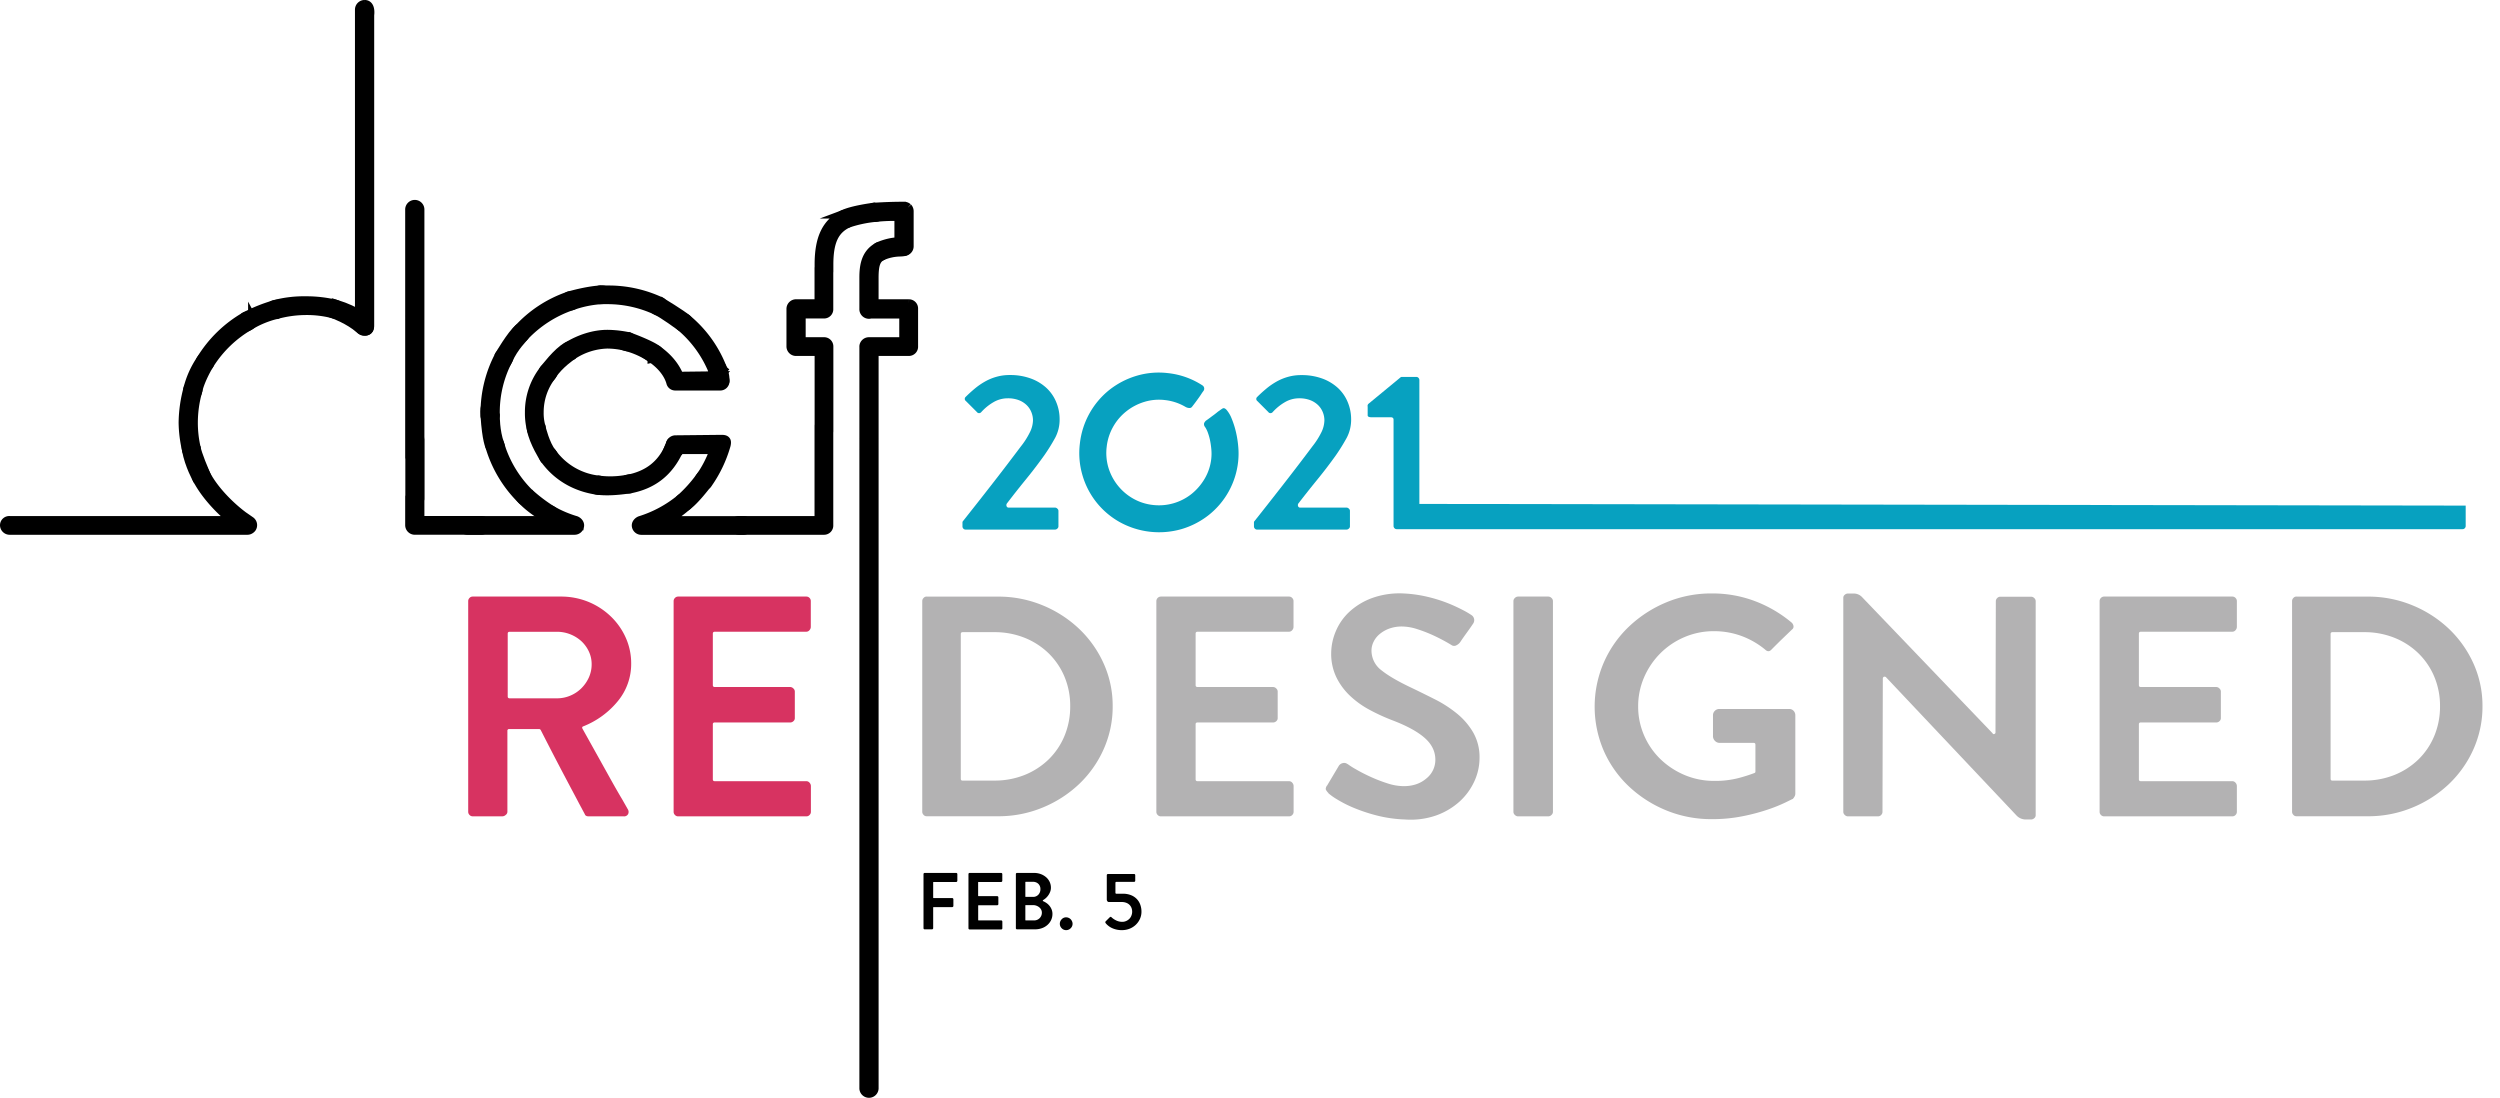 <svg id="Layer_1" data-name="Layer 1" xmlns="http://www.w3.org/2000/svg" viewBox="0 0 1489.27 654.14"><defs><style>.cls-1{fill:#d73361;}.cls-2{fill:#b3b2b3;}.cls-3{stroke:#000;stroke-miterlimit:10;stroke-width:5px;}.cls-4{fill:#07a1c0;}</style></defs><path class="cls-1" d="M278.91,358a2.58,2.58,0,0,1,.78-1.78,2.51,2.51,0,0,1,1.94-.84H334a43,43,0,0,1,16.34,3.08A42.61,42.61,0,0,1,363.64,367a40.22,40.22,0,0,1,9.05,12.72A37.19,37.19,0,0,1,376,395.24a34.77,34.77,0,0,1-7.88,22.35,50.63,50.63,0,0,1-20.53,15.05c-.78.25-1,.75-.58,1.49q9.92,17.78,15.37,27.59t8.17,14.3l3.5,6.17a2.91,2.91,0,0,1,.1,2.81,2.69,2.69,0,0,1-2.63,1.31H350.7c-1.29,0-2.07-.44-2.33-1.31l-3.31-6.17q-1.17-2.25-3.11-5.89t-4.77-9q-2.82-5.32-6.52-12.43t-8.56-16.65a1.15,1.15,0,0,0-1-.56H303.42a1,1,0,0,0-1.16,1.12v48.25a2.39,2.39,0,0,1-1,1.78,3,3,0,0,1-1.94.84H281.63a2.51,2.51,0,0,1-1.94-.84,2.6,2.6,0,0,1-.78-1.78Zm52.92,58a20.21,20.21,0,0,0,7.88-1.59,20.66,20.66,0,0,0,6.62-4.4,21.74,21.74,0,0,0,4.47-6.45,19.05,19.05,0,0,0,1.65-7.95,17.55,17.55,0,0,0-1.65-7.48,19.9,19.9,0,0,0-4.47-6.17,21.64,21.64,0,0,0-14.5-5.61H303.62c-.78,0-1.17.38-1.17,1.12v37.41c0,.74.39,1.12,1.17,1.12Z"/><path class="cls-1" d="M424.64,377.47v30.67c0,.75.39,1.12,1.17,1.12h44.94a2.66,2.66,0,0,1,1.85.85,2.47,2.47,0,0,1,.88,1.77v15.9a2.37,2.37,0,0,1-.88,1.87,2.79,2.79,0,0,1-1.85.74H425.81a1,1,0,0,0-1.17,1.13v32.72c0,.75.39,1.12,1.17,1.12h54.47a2.45,2.45,0,0,1,2,.94,2.93,2.93,0,0,1,.78,1.87v15.52a2.6,2.6,0,0,1-.78,1.78,2.55,2.55,0,0,1-2,.84H404a2.54,2.54,0,0,1-1.94-.84,2.6,2.6,0,0,1-.78-1.78V358a2.58,2.58,0,0,1,.78-1.78,2.54,2.54,0,0,1,1.94-.84h76.27a2.55,2.55,0,0,1,2,.84A2.58,2.58,0,0,1,483,358v15.52a2.93,2.93,0,0,1-.78,1.87,2.44,2.44,0,0,1-2,.93H425.81C425,376.35,424.64,376.73,424.64,377.47Z"/><path class="cls-2" d="M594.53,355.41A68.59,68.59,0,0,1,621,360.55a70.13,70.13,0,0,1,21.79,14,65.34,65.34,0,0,1,14.69,20.75,61,61,0,0,1,5.35,25.34,62,62,0,0,1-5.35,25.62,65,65,0,0,1-14.69,20.85,70.13,70.13,0,0,1-21.79,14,68.59,68.59,0,0,1-26.46,5.14H551.92a2.34,2.34,0,0,1-1.75-.84,2.6,2.6,0,0,1-.78-1.78V358a2.58,2.58,0,0,1,.78-1.78,2.34,2.34,0,0,1,1.75-.84ZM592.2,465a47.92,47.92,0,0,0,18.19-3.36,44,44,0,0,0,14.3-9.26,42.06,42.06,0,0,0,9.44-14,45.46,45.46,0,0,0,3.4-17.67,44.83,44.83,0,0,0-3.4-17.58,42.35,42.35,0,0,0-9.44-13.93,44,44,0,0,0-14.3-9.26,47.92,47.92,0,0,0-18.19-3.36H573.52c-.78,0-1.17.37-1.17,1.12v86.21c0,.75.39,1.12,1.17,1.12Z"/><path class="cls-2" d="M712.24,377.47v30.67c0,.75.39,1.12,1.17,1.12h45a2.66,2.66,0,0,1,1.84.85,2.44,2.44,0,0,1,.88,1.77v15.9a2.34,2.34,0,0,1-.88,1.87,2.78,2.78,0,0,1-1.84.74h-45a1,1,0,0,0-1.17,1.13v32.72c0,.75.39,1.12,1.17,1.12h54.48a2.42,2.42,0,0,1,1.94.94,2.93,2.93,0,0,1,.78,1.87v15.52a2.6,2.6,0,0,1-.78,1.78,2.51,2.51,0,0,1-1.94.84H691.62a2.55,2.55,0,0,1-2-.84,2.59,2.59,0,0,1-.77-1.78V358a2.75,2.75,0,0,1,2.72-2.62h76.27a2.51,2.51,0,0,1,1.94.84,2.58,2.58,0,0,1,.78,1.78v15.52a2.93,2.93,0,0,1-.78,1.87,2.41,2.41,0,0,1-1.94.93H713.41C712.63,376.35,712.24,376.73,712.24,377.47Z"/><path class="cls-2" d="M791.43,472.47a7.16,7.16,0,0,1-1.56-2c-.26-.56-.06-1.41.59-2.53v.19l7-11.78a3.76,3.76,0,0,1,2.53-1.78,3.07,3.07,0,0,1,2.53.47l.39.19a47.67,47.67,0,0,0,4.87,3.08q3.69,2.16,8.56,4.4a89.36,89.36,0,0,0,10.11,3.92,31.89,31.89,0,0,0,9.73,1.69q8.18,0,13.52-4.58a14.15,14.15,0,0,0,5.35-11.13q0-7.48-6.42-13.09t-19.26-10.47A117.07,117.07,0,0,1,816,422.92a54.27,54.27,0,0,1-11.68-8.33,38.61,38.61,0,0,1-8.17-11A32.12,32.12,0,0,1,793,389.07a34.11,34.11,0,0,1,2.62-12.72,33.4,33.4,0,0,1,8-11.69,40.57,40.57,0,0,1,13.52-8.32,48.45,48.45,0,0,1,19.27-2.8,76.68,76.68,0,0,1,14,2,87.08,87.08,0,0,1,12,3.74,97.12,97.12,0,0,1,9,4.12,48.9,48.9,0,0,1,5.25,3.08,3.59,3.59,0,0,1,1,4.86c-1.16,1.75-2.43,3.56-3.79,5.43s-2.63,3.67-3.79,5.42a6.12,6.12,0,0,1-2.53,2.24,2.74,2.74,0,0,1-2.92-.18c-.39-.25-1.62-1-3.7-2.16s-4.54-2.42-7.39-3.73a83.51,83.51,0,0,0-9.24-3.56,30.25,30.25,0,0,0-9-1.59,21.91,21.91,0,0,0-7.88,1.31,19,19,0,0,0-5.74,3.37,13.71,13.71,0,0,0-3.5,4.58,11.73,11.73,0,0,0-1.17,4.95,14.66,14.66,0,0,0,5.93,11.88q5.94,4.77,17.81,10.38,7,3.36,14.2,7a72,72,0,0,1,13,8.42,41.4,41.4,0,0,1,9.63,11.22,29.51,29.51,0,0,1,3.79,15.24,33.32,33.32,0,0,1-3.11,13.93,37.12,37.12,0,0,1-8.85,12.06,41.73,41.73,0,0,1-13.92,8.23A46.22,46.22,0,0,1,837,488.18,78.92,78.92,0,0,1,820,485.75a101.2,101.2,0,0,1-13.71-4.58,72.43,72.43,0,0,1-9.83-5,35.31,35.31,0,0,1-5.25-3.74Z"/><path class="cls-2" d="M901.56,358a2.46,2.46,0,0,1,.87-1.78,2.65,2.65,0,0,1,1.85-.84h18.09a2.65,2.65,0,0,1,1.85.84,2.44,2.44,0,0,1,.88,1.78V483.69a2.46,2.46,0,0,1-.88,1.78,2.65,2.65,0,0,1-1.85.84H904.28a2.65,2.65,0,0,1-1.85-.84,2.48,2.48,0,0,1-.87-1.78Z"/><path class="cls-2" d="M1068.49,423.48a3.85,3.85,0,0,1,1,2.61v46.75a3.48,3.48,0,0,1-.59,1.87,6.74,6.74,0,0,1-1,1.31h-.19l-4.19,2.06a92.52,92.52,0,0,1-10.21,4.11,118.09,118.09,0,0,1-15,4,90.59,90.59,0,0,1-18.49,1.78,70.5,70.5,0,0,1-27.24-5.23,72.29,72.29,0,0,1-22.18-14.22,65.14,65.14,0,0,1-15-21.22,66.28,66.28,0,0,1,0-52.64,65.82,65.82,0,0,1,15-21.41,72.78,72.78,0,0,1,22.18-14.4,69.29,69.29,0,0,1,27.24-5.33,71.49,71.49,0,0,1,25.39,4.49,75.7,75.7,0,0,1,21.89,12.71,3.49,3.49,0,0,1,1.27,2.06,2.13,2.13,0,0,1-.88,2.24l-1.56,1.5-3.69,3.55q-2.54,2.43-7,6.92c-1.16,1.25-2.4,1.25-3.69,0a48.8,48.8,0,0,0-14.4-8.23A47.31,47.31,0,0,0,1021,376a44.09,44.09,0,0,0-17.61,3.55,45.26,45.26,0,0,0-14.4,9.73,46,46,0,0,0-9.63,14.3,43.35,43.35,0,0,0-3.5,17.3,42.9,42.9,0,0,0,3.5,17.11A43.82,43.82,0,0,0,989,452.09a47,47,0,0,0,14.4,9.54,44.76,44.76,0,0,0,17.8,3.55,54.84,54.84,0,0,0,14.5-1.69,95.46,95.46,0,0,0,9.44-3,.86.86,0,0,0,.58-.93v-15.9c0-.75-.33-1.12-1-1.12h-20a3.87,3.87,0,0,1-3.21-1.31,3.92,3.92,0,0,1-1.07-2.43V426.09a3.63,3.63,0,0,1,1.07-2.61,3.71,3.71,0,0,1,2.82-1.13h41.44A3.4,3.4,0,0,1,1068.49,423.48Z"/><path class="cls-2" d="M1211.79,356.25a2.48,2.48,0,0,1,.88,1.78V485.75a2.2,2.2,0,0,1-.88,1.68,2.8,2.8,0,0,1-1.85.75h-3.11a7.61,7.61,0,0,1-5.45-2.25l-77.83-82.46c-.13-.25-.52-.38-1.16-.38a1.2,1.2,0,0,0-.78,1.12l-.2,79.48a2.6,2.6,0,0,1-.78,1.78,2.53,2.53,0,0,1-1.94.84h-17.9a2.65,2.65,0,0,1-1.85-.84,2.48,2.48,0,0,1-.87-1.78V356a2.19,2.19,0,0,1,.87-1.68,2.8,2.8,0,0,1,1.85-.75h3.5a6.78,6.78,0,0,1,5.06,2.24l77.63,81a.78.78,0,0,0,1.17.38.87.87,0,0,0,.58-.94l.2-78.16a2.58,2.58,0,0,1,.78-1.78,2.51,2.51,0,0,1,1.94-.84h18.29A2.65,2.65,0,0,1,1211.79,356.25Z"/><path class="cls-2" d="M1274.15,377.47v30.67c0,.75.39,1.12,1.17,1.12h44.94a2.66,2.66,0,0,1,1.85.85,2.47,2.47,0,0,1,.88,1.77v15.9a2.37,2.37,0,0,1-.88,1.87,2.79,2.79,0,0,1-1.85.74h-44.94a1,1,0,0,0-1.17,1.13v32.72c0,.75.39,1.12,1.17,1.12h54.48a2.45,2.45,0,0,1,1.94.94,2.93,2.93,0,0,1,.78,1.87v15.52a2.6,2.6,0,0,1-.78,1.78,2.54,2.54,0,0,1-1.94.84h-76.27a2.55,2.55,0,0,1-2-.84,2.6,2.6,0,0,1-.78-1.78V358a2.58,2.58,0,0,1,.78-1.78,2.55,2.55,0,0,1,2-.84h76.27a2.54,2.54,0,0,1,1.94.84,2.58,2.58,0,0,1,.78,1.78v15.52a2.93,2.93,0,0,1-.78,1.87,2.44,2.44,0,0,1-1.94.93h-54.48C1274.54,376.35,1274.15,376.73,1274.15,377.47Z"/><path class="cls-2" d="M1410.54,355.41a68.59,68.59,0,0,1,26.46,5.14,70.13,70.13,0,0,1,21.79,14,65.5,65.5,0,0,1,14.69,20.75,61,61,0,0,1,5.35,25.34,62,62,0,0,1-5.35,25.62,65.15,65.15,0,0,1-14.69,20.85,70.13,70.13,0,0,1-21.79,14,68.59,68.59,0,0,1-26.46,5.14h-42.61a2.34,2.34,0,0,1-1.75-.84,2.6,2.6,0,0,1-.78-1.78V358a2.58,2.58,0,0,1,.78-1.78,2.34,2.34,0,0,1,1.75-.84ZM1408.21,465a47.92,47.92,0,0,0,18.19-3.36,44,44,0,0,0,14.3-9.26,42,42,0,0,0,9.43-14,45.28,45.28,0,0,0,3.41-17.67,44.66,44.66,0,0,0-3.41-17.58,42.33,42.33,0,0,0-9.43-13.93,44,44,0,0,0-14.3-9.26,47.92,47.92,0,0,0-18.19-3.36h-18.68c-.78,0-1.17.37-1.17,1.12v86.21c0,.75.39,1.12,1.17,1.12Z"/><path class="cls-3" d="M117.38,285.84s-4.88-8.68-6.45-17.6,6.16-1.18,6.16-1.18.64,3.63,5.87,15.85S117.38,285.84,117.38,285.84Z"/><path class="cls-3" d="M111.81,231.26a54.54,54.54,0,0,1,7.63-17c5.54-7.9,5.28,3.23,5.28,3.23s-5.1,8.3-6.75,15.55S111.81,231.26,111.81,231.26Z"/><path class="cls-3" d="M145.85,188.42a92.06,92.06,0,0,1,17.31-7c8.71-2.34,2.64,6.16,1.76,6.16s-9.25,2.22-15.84,6.46S145.85,188.42,145.85,188.42Z"/><path class="cls-3" d="M200.14,181.08s16.26,4.4,19.6,12c2,4.55-2.86,5.51-5.81,2.89-5.92-5.27-15.26-8.72-15.26-8.72Z"/><path class="cls-3" d="M325.44,309s-9.2-5.21-14.67-11.15,4.4-4.41,4.4-4.41a94.42,94.42,0,0,0,13.5,10.28C337.2,309.22,325.44,309,325.44,309Z"/><path class="cls-3" d="M291.7,266.18s-2-3.6-2.94-18.48,6.46-.3,6.46-.3-.15,9.35,2.64,17S291.7,266.18,291.7,266.18Z"/><path class="cls-3" d="M297.27,211.6s7.08-12.19,11.59-16.08c1-.87,4.83,3,3.67,4.93-.72,1.17-6.15,6.15-9.68,14.08S297.27,211.6,297.27,211.6Z"/><path class="cls-3" d="M338.94,176.09s10.12-3,18.49-3.52.3,6.16.3,6.16A64.1,64.1,0,0,0,341,182.25C336.63,183.77,338.94,176.09,338.94,176.09Z"/><path class="cls-3" d="M393.82,179.61s12.34,7.47,15.55,10.27-4.1,4.7-4.1,4.7-10.62-7.78-14.38-9.39C386.87,183.47,393.82,179.61,393.82,179.61Z"/><path class="cls-3" d="M430.8,220.11a16.36,16.36,0,0,1,1.24,7c-.12,1.09-4.94,4.74-5.77.39a29.23,29.23,0,0,0-1.34-5.38Z"/><path class="cls-3" d="M374.75,200.45s13.05,4.7,17,7.92c4.46,3.62-3.52,5.28-3.52,5.28a48.72,48.72,0,0,0-15.26-7C364.17,204.35,374.75,200.45,374.75,200.45Z"/><path class="cls-3" d="M340.93,211.89s-7.9,5.26-12,11.74-6.1-2.29-5.29-3.23,8.28-11,14.09-14.08S340.93,211.89,340.93,211.89Z"/><path class="cls-3" d="M322.51,254.44S325,265,329,269.7s-5,3.53-5,3.53-6.27-9.76-7.63-17.32C315.18,249.45,322.51,254.44,322.51,254.44Z"/><path class="cls-3" d="M356.84,285.84a53.25,53.25,0,0,0,17-.58c8.15-1.87,1.17,6.16,1.17,6.16s-10.59,1.82-18.49.88S356.84,285.84,356.84,285.84Z"/><path class="cls-3" d="M397.62,268.24s1.25-3.08,1.81-4.5c.68-1.7,6.76-1.49,5.86,1.65l-.9,3.14Z"/><path class="cls-3" d="M421.17,288.77s-7.37,9.81-12.09,12.92-3.81-4.69-3.81-4.69a82.55,82.55,0,0,0,11.44-12.62C421.86,277.2,421.17,288.77,421.17,288.77Z"/><path class="cls-3" d="M505,133.24a72.76,72.76,0,0,1,16.14-3.52c7.54-.54-.59-6.45-.59-6.45s-13,1.63-18.49,4.4S505,133.24,505,133.24Z"/><path class="cls-3" d="M525.58,152.61a28,28,0,0,1,10.07-2.29c4.07-.13,4.81-.37,5.61-4.28.19-.95-4.34-2.09-4.86-2.12-5.44-.38-12.28,2.19-13.75,3.12S525.58,152.61,525.58,152.61Z"/><path class="cls-3" d="M147.48,309.91a2.77,2.77,0,0,1,2.93,2.93,3,3,0,0,1-2.93,3.23H5.73a3.26,3.26,0,0,1-3.23-3.23,3,3,0,0,1,3.23-2.93ZM118,233a69.11,69.11,0,0,0-2.64,18.78,66,66,0,0,0,1.76,15.26,3.23,3.23,0,0,1-2.35,3.53,1.09,1.09,0,0,1-.88.29,3.12,3.12,0,0,1-2.93-2.64,76,76,0,0,1-2.06-16.44,80.81,80.81,0,0,1,2.94-20.54,3.41,3.41,0,0,1,4.11-2C117.38,229.79,118.56,231.55,118,233Zm5,49.89c5.28,10,16.59,21.13,26.28,27.29a3.23,3.23,0,0,1,.88,4.4,3.48,3.48,0,0,1-2.64,1.47,4.16,4.16,0,0,1-1.76-.58c-10.57-6.75-22.47-18.49-28.34-29.65a2.89,2.89,0,0,1,1.18-4.1A3.23,3.23,0,0,1,123,282.91Zm27.29-93.32a3.32,3.32,0,0,1-1.17,4.4,69.07,69.07,0,0,0-24.36,23.48,3.09,3.09,0,0,1-2.64,1.47c-.59,0-1.18,0-1.47-.3a3.31,3.31,0,0,1-1.17-4.4,74.17,74.17,0,0,1,26.41-25.82A3.3,3.3,0,0,1,150.25,189.59Zm49.89-8.51a3.44,3.44,0,0,1,2.35,3.81,2.94,2.94,0,0,1-3.82,2.35,62.13,62.13,0,0,0-16.73-2.05,66.55,66.55,0,0,0-17,2.34H164a2.86,2.86,0,0,1-2.93-2.34,3,3,0,0,1,2-3.82A68.74,68.74,0,0,1,181.94,179,75.11,75.11,0,0,1,200.14,181.08Zm17-178.58c4.26,0,3.23,6.46,3.23,6.46V139.11a3.23,3.23,0,1,1-6.46,0V5.73a3.26,3.26,0,0,1,3.23-3.23m3.23,134.08V194c0,1.76-.88,3.52-3.23,3.52s-3.23-1.76-3.23-3.52V136.58a3.23,3.23,0,1,1,6.46,0ZM250.32,125v65.14a3.23,3.23,0,1,1-6.45,0V125a3.23,3.23,0,1,1,6.45,0Zm0,63.39V272.2a3.23,3.23,0,1,1-6.45,0V188.42a3.23,3.23,0,1,1,6.45,0Zm.1,73v35.8a3.23,3.23,0,0,1-6.46,0V261.4a3.24,3.24,0,0,1,6.46,0Zm-.1,34.42v14.09h36.43a2.77,2.77,0,0,1,2.93,2.93,3,3,0,0,1-2.93,3.23H247.09a3.25,3.25,0,0,1-3.22-3.23v-17a3.24,3.24,0,0,1,6.45,0Zm-132.94-10"/><path class="cls-3" d="M332.42,309.91a2.93,2.93,0,0,1,2.93,2.93,3.21,3.21,0,0,1-2.93,3.23H278.49a3.26,3.26,0,0,1-3.23-3.23,3,3,0,0,1,3.23-2.93Zm-29.57-95.38a66.79,66.79,0,0,0-7.63,31.11v1.76a3.26,3.26,0,0,1-3.23,3.23,3,3,0,0,1-3.23-2.93v-2.06a73.19,73.19,0,0,1,8.51-34,3.22,3.22,0,0,1,4.4-1.17A2.89,2.89,0,0,1,302.85,214.53Zm-5,49.89a68.7,68.7,0,0,0,17.31,29.05,3.19,3.19,0,0,1,0,4.41,3.33,3.33,0,0,1-2.34.88,3.22,3.22,0,0,1-2.06-.88,73.68,73.68,0,0,1-19.07-31.7,3.59,3.59,0,0,1,2.34-4.11A3.44,3.44,0,0,1,297.86,264.42Zm45.19-86.28a3.16,3.16,0,0,1-2.05,4.11,69.76,69.76,0,0,0-28.47,18.2,2.54,2.54,0,0,1-2,1.17,3.33,3.33,0,0,1-2.35-.88,3.2,3.2,0,0,1,0-4.4,72.59,72.59,0,0,1,30.81-20.25A3.42,3.42,0,0,1,343.05,178.14ZM329,223.63a35.18,35.18,0,0,0-7.63,22,29,29,0,0,0,1.17,8.8,3.32,3.32,0,0,1-2.64,3.82h-.59a2.85,2.85,0,0,1-2.93-2.35,39.42,39.42,0,0,1-1.18-10.27,40.93,40.93,0,0,1,8.51-25.24c.88-1.46,3.23-2.64,5-1.46C330.14,220.11,329.85,222.16,329,223.63Zm14.08,86.28c1.47.59,2.64,2,2.35,3.52a3.19,3.19,0,0,1-3.23,2.64H323.1a3.26,3.26,0,0,1-3.23-3.23,3,3,0,0,1,3.23-2.93h3.52a4.14,4.14,0,0,0-1.18-.88,3.25,3.25,0,0,1-1.17-4.11,3.31,3.31,0,0,1,4.4-1.17A68.79,68.79,0,0,0,343.05,309.91ZM329,269.7a39.26,39.26,0,0,0,27.87,16.14,3,3,0,0,1,2.65,3.53,2.94,2.94,0,0,1-2.94,2.93h-.29c-13.21-1.76-24.65-8.22-32.28-19.07a3.62,3.62,0,0,1,.58-4.41A3.25,3.25,0,0,1,329,269.7Zm45.78-69.25c1.46.58,2.64,2.35,2.05,3.81a2.93,2.93,0,0,1-3.81,2.35,46.56,46.56,0,0,0-11.16-1.47,39.27,39.27,0,0,0-20.54,6.46,2.15,2.15,0,0,1-1.76.59,3.51,3.51,0,0,1-2.64-1.47,3.28,3.28,0,0,1,.88-4.4c7.63-4.7,16.14-7.34,24.06-7.34A64.62,64.62,0,0,1,374.75,200.45Zm-12.62-27.88a73.6,73.6,0,0,1,31.69,7,3.37,3.37,0,0,1,1.47,4.11,3.24,3.24,0,0,1-2.94,1.76,2.65,2.65,0,0,1-1.46-.29,68.72,68.72,0,0,0-28.76-6.46h-4.4a3,3,0,0,1-3.23-2.64,3.24,3.24,0,0,1,2.93-3.52Zm42.26,96c-5.87,12.62-15.26,20.25-29.35,22.89h-.59a3.1,3.1,0,0,1-.58-6.16c12-2.35,19.95-8.51,24.65-19.08a3.16,3.16,0,0,1,5.87,2.35Zm5.28,28.76c.88,1.47.88,3.52-.59,4.4a64.7,64.7,0,0,1-17,10.86,3.31,3.31,0,0,1-2.93,3.52h-7.05a3.2,3.2,0,0,1-3.23-2.64c-.29-1.47.88-2.93,2.35-3.52A70.88,70.88,0,0,0,405.27,297,3.2,3.2,0,0,1,409.67,297.29Zm-5-73.37,24.13-.29a3.32,3.32,0,0,1,3.23,3.52,3,3,0,0,1-3.23,2.94H402.33a2.85,2.85,0,0,1-2.93-2.35c-1.47-5-5.29-10-11.15-14.09a3.28,3.28,0,0,1-.89-4.4,3.34,3.34,0,0,1,4.41-.88C397.93,212.77,402.33,218.05,404.68,223.92Zm38.15,86a2.77,2.77,0,0,1,2.93,2.93,3,3,0,0,1-2.93,3.23H388a3.25,3.25,0,0,1-3.22-3.23,3,3,0,0,1,3.22-2.93Zm-12-89.8a2.82,2.82,0,0,1-1.76,3.81,3.14,3.14,0,0,1-4.11-1.76,68.23,68.23,0,0,0-19.66-27.58,3.2,3.2,0,0,1-.3-4.4,2.94,2.94,0,0,1,4.4-.3A71.43,71.43,0,0,1,430.8,220.11Zm-1.18,41.38c.88,0,2.35,0,2.94.88.59.58.29,2.35,0,3.23a76.37,76.37,0,0,1-10.86,22.59,2.68,2.68,0,0,1-2.35,1.18,3.25,3.25,0,0,1-2.64-5,67.12,67.12,0,0,0,8.51-16.44H402.4a3.2,3.2,0,0,1-3.23-2.93,3.25,3.25,0,0,1,3.23-3.23Z"/><path class="cls-3" d="M493.89,307.27v5.57a3,3,0,0,1-2.94,3.23H440.39a3.25,3.25,0,0,1-3.23-3.23,3,3,0,0,1,3.23-2.93h47.33v-2.64a3,3,0,0,1,3.23-2.94A2.78,2.78,0,0,1,493.89,307.27Zm0-147.65V184a3,3,0,0,1-2.94,3.23h-13.5v19.08a3.23,3.23,0,0,1-6.45,0V184a3.25,3.25,0,0,1,3.22-3.23h13.5V159.62a3.21,3.21,0,0,1,3.23-2.93A2.94,2.94,0,0,1,493.89,159.62ZM491,203.38a3,3,0,0,1,2.94,2.94v50.29a3,3,0,0,1-2.94,3.23,3.25,3.25,0,0,1-3.23-3.23V209.54H473.93a3.2,3.2,0,0,1-2.93-3.22,3.15,3.15,0,0,1,2.93-2.94Zm15.55-74.24a3.25,3.25,0,0,1-1.46,4.1c-7.93,3.82-11.15,10.86-11.15,24.36v3.82a3,3,0,0,1-2.94,3.22,3.25,3.25,0,0,1-3.23-3.22V157.6c0-15.85,4.41-24.94,14.38-29.93A3.63,3.63,0,0,1,506.5,129.14ZM493.89,253.56v54.78a3,3,0,0,1-2.94,3.22,3.25,3.25,0,0,1-3.23-3.22V253.56a3,3,0,0,1,3.23-2.93A2.77,2.77,0,0,1,493.89,253.56Zm32.86-105.35a3.31,3.31,0,0,1-1.17,4.4c-3.52,1.76-4.7,5-4.7,12.92V184a3.23,3.23,0,1,1-6.45,0V165.53c0-6.75.88-14.38,8.22-18.49A3,3,0,0,1,526.75,148.21Zm-5.86,58.4v61a3.23,3.23,0,1,1-6.45,0v-61a3.23,3.23,0,0,1,6.46,0Zm0,54.88V648.42a3.23,3.23,0,0,1-6.45,0V261.49a3.23,3.23,0,1,1,6.45,0Zm20-137.93a3.33,3.33,0,0,1,.88,2.35v20.81a3.23,3.23,0,0,1-6.46,0V129.14a103,103,0,0,0-14.08.58,3.25,3.25,0,0,1-.59-6.45c5-.3,10.57-.59,17.9-.59A3.33,3.33,0,0,1,540.84,123.56Zm.59,57.22a3,3,0,0,1,2.93,3.23v22.31a3,3,0,0,1-2.93,3.22H517.66a3.25,3.25,0,0,1-3.23-3.22,3.22,3.22,0,0,1,3.23-2.94H538.2V187.24H517.66a3.23,3.23,0,0,1,0-6.46Z"/><path class="cls-4" d="M629.86,303a1.72,1.72,0,0,1,.66,1.26v9.37a1.72,1.72,0,0,1-.66,1.26,2,2,0,0,1-1.32.59H575.19a1.72,1.72,0,0,1-1.32-.59,1.89,1.89,0,0,1-.52-1.26v-2.38a1.26,1.26,0,0,1,.39-.92q3.16-4,7.46-9.44t9-11.49q4.7-6,9.38-12.15t8.65-11.42a45.4,45.4,0,0,0,5.08-7.93,16.89,16.89,0,0,0,2.05-7.52,13,13,0,0,0-.93-4.76,12.09,12.09,0,0,0-2.77-4.22,13.57,13.57,0,0,0-4.69-3,18,18,0,0,0-6.67-1.13,16.71,16.71,0,0,0-8.71,2.45,30,30,0,0,0-7.13,5.87,1.69,1.69,0,0,1-1.26.53,1.56,1.56,0,0,1-1.25-.66l-6.6-6.6a1.55,1.55,0,0,1-.14-2.38q2.52-2.51,5.35-4.88a40.75,40.75,0,0,1,6.08-4.23,30.83,30.83,0,0,1,6.93-2.9,28.45,28.45,0,0,1,7.92-1.06,35.41,35.41,0,0,1,12.68,2.11,27.62,27.62,0,0,1,9.31,5.68,23.92,23.92,0,0,1,5.74,8.39,26.31,26.31,0,0,1,2,10.1,23,23,0,0,1-2.64,11.09,114.1,114.1,0,0,1-6.47,10.43q-5.28,7.39-11,14.4T599.76,300a1.81,1.81,0,0,0-.14,1.52,1.23,1.23,0,0,0,1.32.86h27.6A2,2,0,0,1,629.86,303Z"/><path class="cls-4" d="M726.55,244.54a17.66,17.66,0,0,1,1.73-1.19q1-.61,2.31.72a18.25,18.25,0,0,1,3.12,5.28,51.33,51.33,0,0,1,2.5,7.79,59.54,59.54,0,0,1,1.43,9,44.6,44.6,0,0,1-.08,8.9A47,47,0,0,1,720,306.86a48.21,48.21,0,0,1-16.16,8.33A48.44,48.44,0,0,1,667,311a46.89,46.89,0,0,1-22.15-27.84,46.58,46.58,0,0,1-1.57-18.85,47.62,47.62,0,0,1,17.52-32,48.57,48.57,0,0,1,16.11-8.4,46.12,46.12,0,0,1,18.86-1.64,46.67,46.67,0,0,1,20.44,7.25,2.31,2.31,0,0,1,.68,3.4,20.6,20.6,0,0,0-1.2,1.72c-.59.91-1.25,1.88-2,2.9s-1.44,2-2.12,2.88-1.12,1.47-1.32,1.71a1.91,1.91,0,0,1-1.84.92,4.93,4.93,0,0,1-2.31-.73,30.65,30.65,0,0,0-12.16-4,29.77,29.77,0,0,0-12.36,1.12,32.42,32.42,0,0,0-10.67,5.63,31.4,31.4,0,0,0-7.83,9.21,30.92,30.92,0,0,0-3.81,11.86,30.4,30.4,0,0,0,1,12.35A31.71,31.71,0,0,0,675,297a30.42,30.42,0,0,0,11.8,3.81,31.12,31.12,0,0,0,23.08-6.61,33.38,33.38,0,0,0,7.82-9.15,29.58,29.58,0,0,0,3.86-11.78,27.71,27.71,0,0,0,.07-5.25,50,50,0,0,0-.72-5.33,32.23,32.23,0,0,0-1.32-4.8,15.38,15.38,0,0,0-1.72-3.52,2.63,2.63,0,0,1-.63-1.47,1.88,1.88,0,0,1,.27-1.23,6.77,6.77,0,0,1,.78-1c1.44-1,2.69-1.91,3.77-2.76,1-.69,1.88-1.38,2.76-2.08A14.82,14.82,0,0,1,726.55,244.54Z"/><path class="cls-4" d="M803.51,303a1.72,1.72,0,0,1,.66,1.26v9.37a1.72,1.72,0,0,1-.66,1.26,2,2,0,0,1-1.32.59H748.84a1.7,1.7,0,0,1-1.32-.59,1.9,1.9,0,0,1-.53-1.26v-2.38a1.24,1.24,0,0,1,.4-.92q3.17-4,7.46-9.44l9-11.49q4.68-6,9.38-12.15t8.64-11.42a45.46,45.46,0,0,0,5.09-7.93,17,17,0,0,0,2-7.52,13,13,0,0,0-.93-4.76,12.23,12.23,0,0,0-2.77-4.22,13.76,13.76,0,0,0-4.69-3,18.05,18.05,0,0,0-6.67-1.13,16.69,16.69,0,0,0-8.71,2.45,30,30,0,0,0-7.13,5.87,1.72,1.72,0,0,1-1.26.53,1.56,1.56,0,0,1-1.25-.66L749,238.9a1.55,1.55,0,0,1-.13-2.38c1.67-1.67,3.46-3.3,5.35-4.88a41.18,41.18,0,0,1,6.07-4.23,31.1,31.1,0,0,1,6.94-2.9,28.45,28.45,0,0,1,7.92-1.06,35.45,35.45,0,0,1,12.68,2.11,27.72,27.72,0,0,1,9.31,5.68,23.92,23.92,0,0,1,5.74,8.39,26.31,26.31,0,0,1,2,10.1,23,23,0,0,1-2.64,11.09,114.1,114.1,0,0,1-6.47,10.43q-5.28,7.39-11,14.4T773.4,300a1.81,1.81,0,0,0-.13,1.52,1.23,1.23,0,0,0,1.32.86h27.6A2,2,0,0,1,803.51,303Z"/><path class="cls-4" d="M845,225.1a1.88,1.88,0,0,1,.53,1.25v73.84l623.3,1v12.19a1.84,1.84,0,0,1-.52,1.25,1.71,1.71,0,0,1-1.33.6H832a1.69,1.69,0,0,1-1.32-.6,1.86,1.86,0,0,1-.53-1.25V250c0-1-.61-1.45-1.84-1.45H816.58a3.11,3.11,0,0,1-1.25-.26,1,1,0,0,1-.6-1.06v-5a1.69,1.69,0,0,1,.53-1.72l18.89-15.58a1.26,1.26,0,0,1,.92-.39h8.58A1.67,1.67,0,0,1,845,225.1Z"/><path d="M570.1,520.23a.66.66,0,0,1,.2.45v4a.77.77,0,0,1-.2.48.57.57,0,0,1-.48.24H556.18c-.19,0-.28.09-.28.29v9c0,.19.09.29.28.29h11.09a.64.64,0,0,1,.46.24.73.73,0,0,1,.21.48v4a.72.72,0,0,1-.67.67H556.18c-.19,0-.28.1-.28.29v12.29a.68.68,0,0,1-.22.46.65.65,0,0,1-.46.21h-4.41a.63.63,0,0,1-.48-.21.69.69,0,0,1-.19-.46V520.68a.65.65,0,0,1,.19-.45.61.61,0,0,1,.48-.22h18.81A.58.58,0,0,1,570.1,520.23Z"/><path d="M582.68,525.68v7.87a.26.26,0,0,0,.29.29h11.09a.63.63,0,0,1,.45.21.64.64,0,0,1,.22.46v4.08a.61.61,0,0,1-.22.48.65.65,0,0,1-.45.19H583a.26.26,0,0,0-.29.29V548a.26.26,0,0,0,.29.29h13.44a.6.6,0,0,1,.48.24.81.81,0,0,1,.19.48v4a.74.74,0,0,1-.19.46.63.63,0,0,1-.48.21H577.59a.63.63,0,0,1-.48-.21.69.69,0,0,1-.19-.46V520.68a.65.65,0,0,1,.19-.45.61.61,0,0,1,.48-.22h18.82a.61.61,0,0,1,.48.22.69.69,0,0,1,.19.45v4a.81.81,0,0,1-.19.48.6.6,0,0,1-.48.24H583A.25.25,0,0,0,582.68,525.68Z"/><path d="M621.37,536.81a12,12,0,0,1,2,1.11,8.41,8.41,0,0,1,3.07,3.81,7,7,0,0,1,.51,2.71,8.4,8.4,0,0,1-.82,3.7,9,9,0,0,1-2.21,2.9,9.9,9.9,0,0,1-3.29,1.9,12,12,0,0,1-4,.67h-10.8a.63.63,0,0,1-.48-.21.69.69,0,0,1-.19-.46V520.68a.65.65,0,0,1,.19-.45.61.61,0,0,1,.48-.22h10.17a11.52,11.52,0,0,1,3.94.67,10.36,10.36,0,0,1,3.19,1.85,8.44,8.44,0,0,1,2.14,2.79,8,8,0,0,1,.77,3.48,6.79,6.79,0,0,1-.41,2.35,9.79,9.79,0,0,1-1.06,2.06,9.51,9.51,0,0,1-1.49,1.73,9,9,0,0,1-1.7,1.25.26.26,0,0,0-.14.24v.14C621.18,536.73,621.24,536.81,621.37,536.81ZM610.81,534a.25.25,0,0,0,.29.29h4.22a4.22,4.22,0,0,0,3.24-1.32,4.64,4.64,0,0,0,1.22-3.29,4.23,4.23,0,0,0-1.22-3.17,4.44,4.44,0,0,0-3.24-1.2H611.1a.25.25,0,0,0-.29.29Zm5.23,14.3a4.56,4.56,0,0,0,4.61-4.65,3.84,3.84,0,0,0-.43-1.78,4.57,4.57,0,0,0-1.18-1.42,5.74,5.74,0,0,0-1.68-.93,5.54,5.54,0,0,0-1.94-.34H611.1a.25.25,0,0,0-.29.29V548c0,.2.09.29.29.29Z"/><path d="M631.35,550.3a3.77,3.77,0,0,1,1.11-2.69,3.5,3.5,0,0,1,2.64-1.15,3.64,3.64,0,0,1,1.48.31,3.84,3.84,0,0,1,1.23.84,4.17,4.17,0,0,1,.81,1.23,3.49,3.49,0,0,1,.32,1.46,3.65,3.65,0,0,1-1.13,2.66,3.71,3.71,0,0,1-2.71,1.13,3.56,3.56,0,0,1-2.64-1.13A3.67,3.67,0,0,1,631.35,550.3Z"/><path d="M673.57,533.19a9.82,9.82,0,0,1,3.45,2.18,9.36,9.36,0,0,1,2.19,3.39,12,12,0,0,1,.77,4.34,10.38,10.38,0,0,1-.89,4.25,11.12,11.12,0,0,1-2.45,3.5,11.37,11.37,0,0,1-3.7,2.38,12.34,12.34,0,0,1-4.63.86,13.29,13.29,0,0,1-3.5-.41,12.92,12.92,0,0,1-2.74-1,10,10,0,0,1-2-1.32,9.78,9.78,0,0,1-1.25-1.22,1.87,1.87,0,0,1-.39-.7.89.89,0,0,1,.29-.65l2.4-2.4a1.77,1.77,0,0,1,.41-.21.47.47,0,0,1,.46.12,10.76,10.76,0,0,0,2.9,2,8.05,8.05,0,0,0,3.62.84,5.61,5.61,0,0,0,2.4-.51,6,6,0,0,0,1.9-1.32A5.48,5.48,0,0,0,674,545.4a6.19,6.19,0,0,0,.44-2.3,6.29,6.29,0,0,0-.41-2.26,5.2,5.2,0,0,0-1.18-1.82,5.5,5.5,0,0,0-1.94-1.22,7.22,7.22,0,0,0-2.67-.46h-7.58a1.09,1.09,0,0,1-1-.48,1.75,1.75,0,0,1-.34-1V521.31a.74.74,0,0,1,.72-.67h15.56a.63.63,0,0,1,.48.21.74.74,0,0,1,.19.46v3.36a.69.69,0,0,1-.19.45.61.61,0,0,1-.48.22H665.05a.64.64,0,0,0-.41.14.51.51,0,0,0-.17.39v6a.47.47,0,0,0,.17.38.59.59,0,0,0,.41.15h3.89A12.7,12.7,0,0,1,673.57,533.19Z"/></svg>